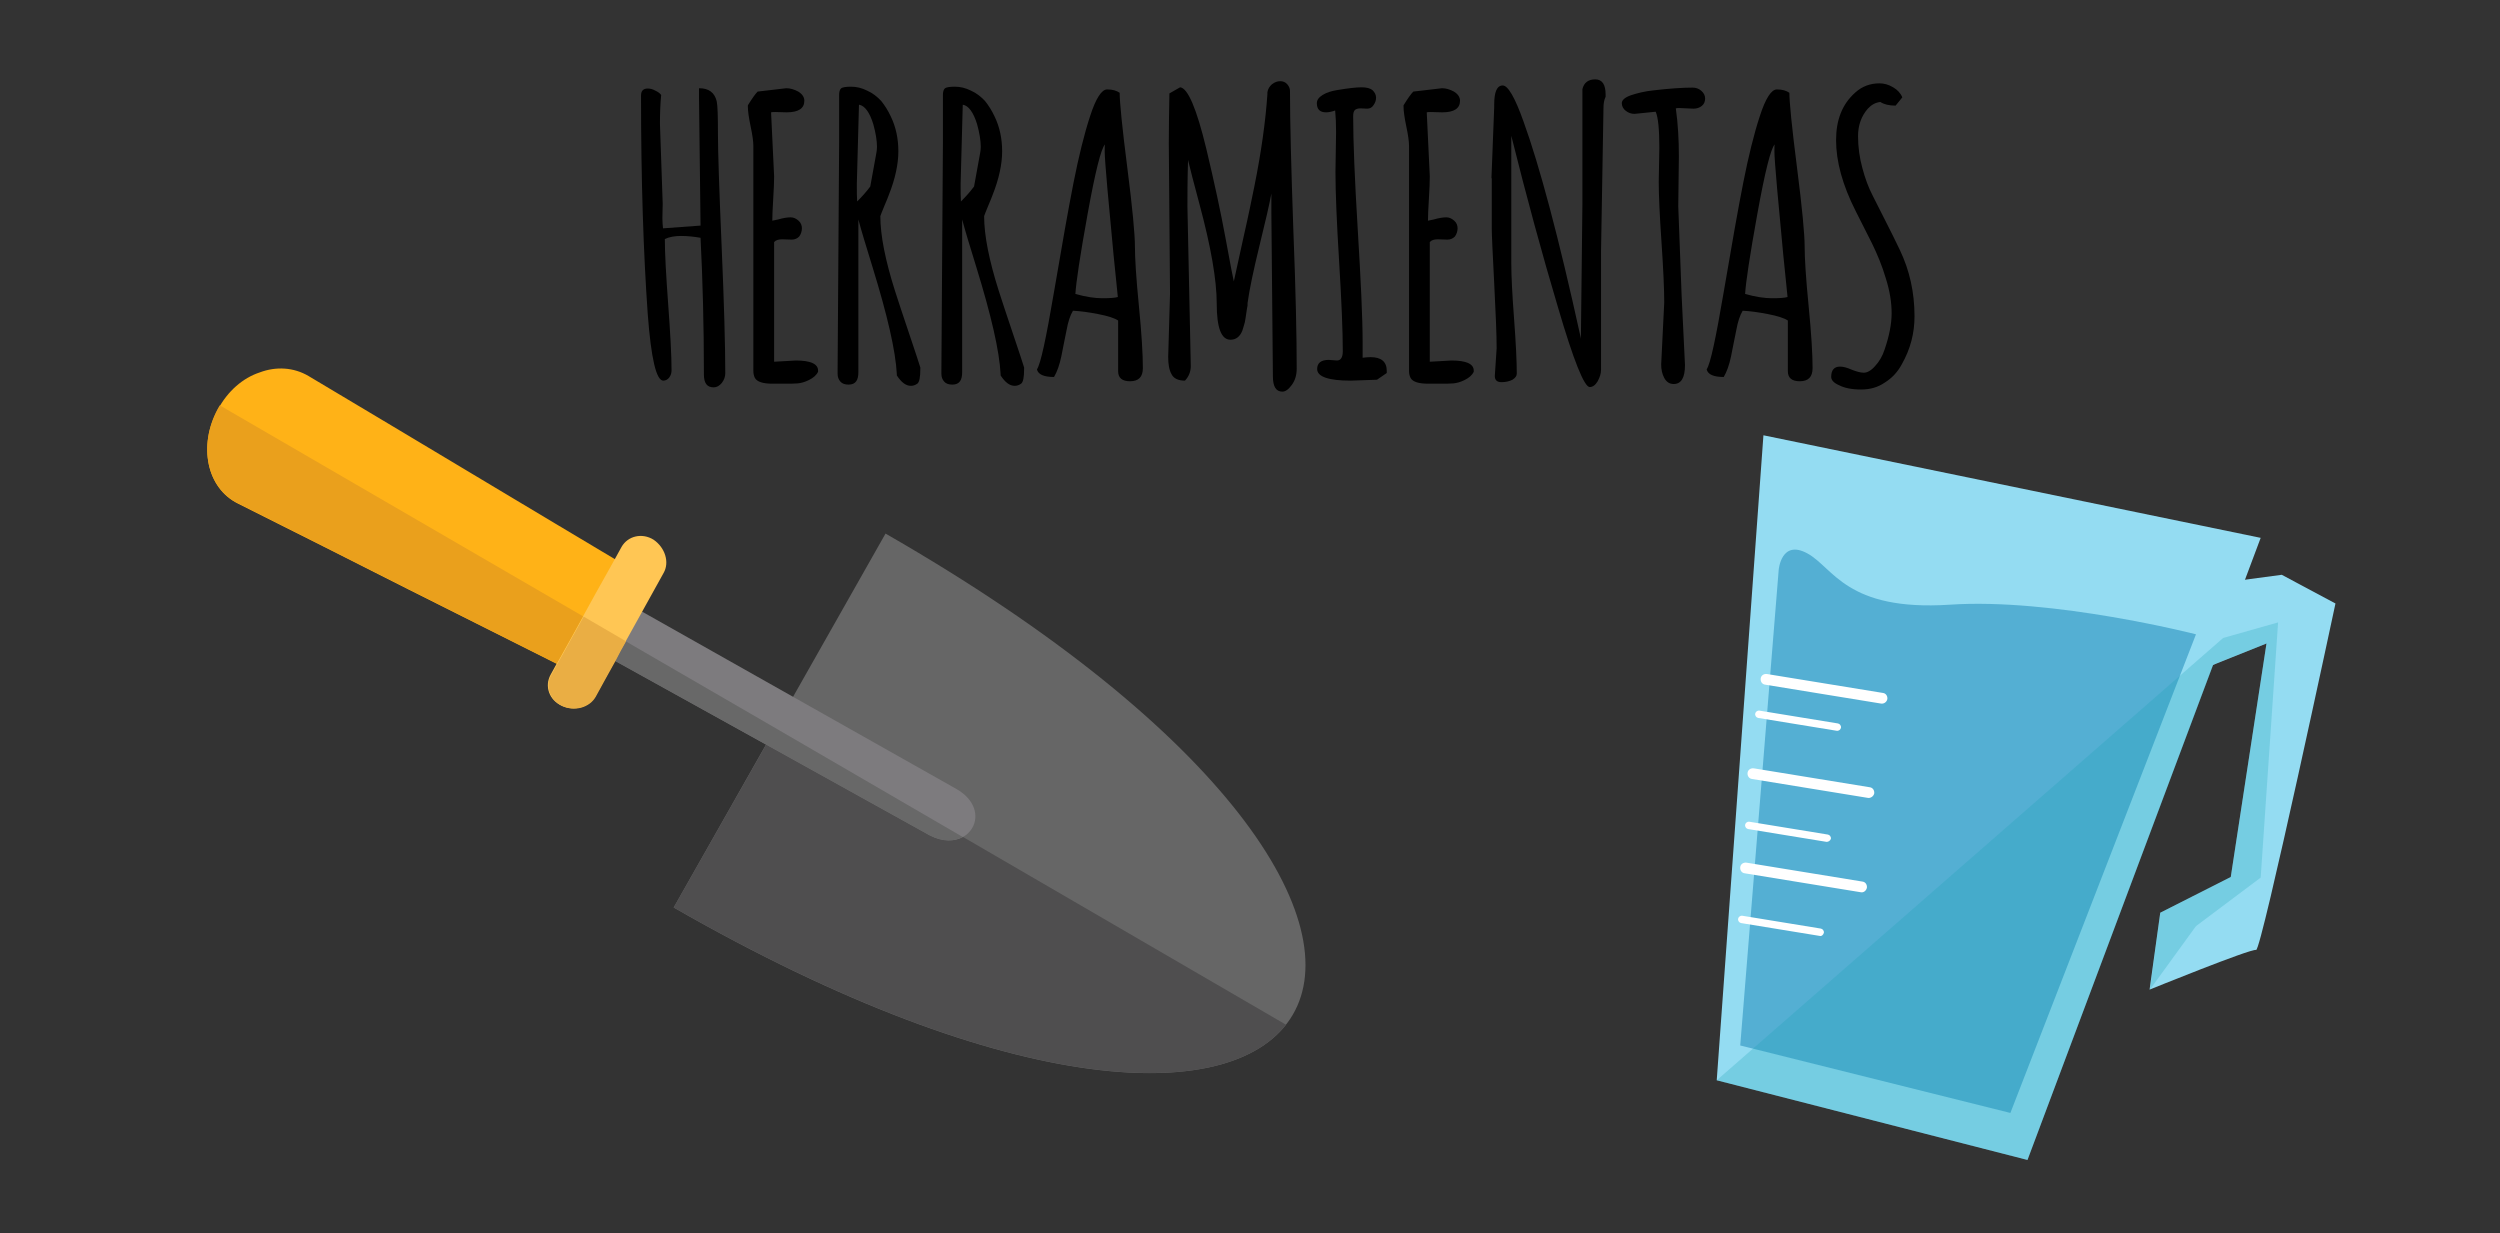 <?xml version="1.0" encoding="utf-8"?>
<!-- Generator: Adobe Illustrator 18.0.0, SVG Export Plug-In . SVG Version: 6.00 Build 0)  -->
<!DOCTYPE svg PUBLIC "-//W3C//DTD SVG 1.1//EN" "http://www.w3.org/Graphics/SVG/1.1/DTD/svg11.dtd">
<svg version="1.1" id="Layer_2" xmlns="http://www.w3.org/2000/svg" xmlns:xlink="http://www.w3.org/1999/xlink" x="0px" y="0px"
	 viewBox="0 0 819 404" style="enable-background:new 0 0 819 404;" xml:space="preserve">
<rect x="0" y="0" width="819" height="404" fill="#333333" stroke="none"/>
<g>
	<g>
		<path style="fill:#666666;" d="M220.7,297.3l69.4-122.5C516.3,304.6,442.7,424.7,220.7,297.3z"/>
		<g>
			<path style="fill:#7D7B7E;" d="M304.5,273.6l-108.5-60.2c-19.6-10.9-39.5-21.3-59.1-32.1c3.1-5.7,6.2-11.2,9.3-16.9
				c19.6,10.9,39.1,21.9,58.7,32.9l108.3,61.1C326,265.6,317.5,280.3,304.5,273.6z"/>
			<path style="fill:#FFB217;" d="M71.4,134.1L71.4,134.1c-3.3,6-4.2,12.4-3,18.1c1.2,5.6,4.5,10.3,9.6,12.8
				c18.7,9.4,37.3,18.7,55.8,28.1c18.7,9.4,37.3,18.7,56,28.1c3.1-5.7,6.2-11.2,9.4-16.9c3.1-5.7,6.2-11.2,9.3-16.9
				c-17.9-10.7-35.9-21.4-53.7-32.1c-17.9-10.7-35.7-21.4-53.7-32.1c-4.9-2.9-10.7-3.2-16-1.2C79.6,123.8,74.6,128.1,71.4,134.1z"/>
			<path style="fill:#FFC654;" d="M217.4,187.7c-3.7,6.7-7.5,13.5-11.2,20.2c-3.7,6.7-7.5,13.5-11.2,20.2c-2,3.6-6.9,5-11,3.1l0,0
				c-4.1-1.9-5.7-6.4-3.6-10.2c3.8-7,7.8-13.9,11.6-20.9c3.8-7,7.8-13.9,11.6-20.9c2.1-3.7,6.8-4.7,10.5-2.4l0,0
				C217.9,179.4,219.4,184.2,217.4,187.7z"/>
		</g>
	</g>
</g>
<g>
	<g>
		<g>
			<polygon style="fill:#94DCF2;" points="577.7,142.6 562.4,353.9 664.2,380 740.6,176.2 			"/>
			<path style="fill:#94DCF2;" d="M724.2,191.4l23.3-3.1l17.6,9.4c0,0-24.3,114-26,113.5c-1.7-0.5-34.9,13-34.9,13l3.5-25.2
				l23.1-11.7l11.7-76.5l-32.4,13L724.2,191.4z"/>
		</g>
		<path style="fill:#54AFD3;" d="M582.7,186.7l-12.6,155.8l88.5,22.1l60.8-156.8c0,0-46.8-12-80.7-9.7
			c-33.9,2.2-38.1-12.2-46.6-16.8C583.5,176.6,582.7,186.7,582.7,186.7z"/>
		<path style="fill:#FFFFFF;" d="M616.3,230.5l-38-6.2c-1-0.1-1.6-1-1.5-2l0,0c0.1-1,1-1.6,2-1.5l38,6.2c1,0.1,1.6,1,1.5,2l0,0
			C618.1,230,617.2,230.6,616.3,230.5z"/>
		<path style="fill:#FFFFFF;" d="M612,261.4l-38-6.2c-1-0.1-1.6-1-1.5-2l0,0c0.1-1,1-1.6,2-1.5l38,6.2c1,0.1,1.6,1,1.5,2l0,0
			C613.8,260.9,612.8,261.5,612,261.4z"/>
		<path style="fill:#FFFFFF;" d="M601.7,239.4l-25.7-4.2c-0.6-0.1-1.1-0.7-1-1.4l0,0c0.1-0.6,0.7-1.1,1.4-1l25.7,4.2
			c0.6,0.1,1.1,0.7,1,1.4l0,0C603,239,602.4,239.5,601.7,239.4z"/>
		<path style="fill:#FFFFFF;" d="M598.4,275.8l-25.7-4.2c-0.6-0.1-1.1-0.7-1-1.4l0,0c0.1-0.6,0.7-1.1,1.4-1l25.7,4.2
			c0.6,0.1,1.1,0.7,1,1.4l0,0C599.6,275.4,599,275.8,598.4,275.8z"/>
		<path style="fill:#FFFFFF;" d="M609.6,292.3l-38-6.2c-1-0.1-1.6-1-1.5-2l0,0c0.1-1,1-1.6,2-1.5l38,6.2c1,0.1,1.6,1,1.5,2l0,0
			C611.4,291.8,610.5,292.5,609.6,292.3z"/>
		<path style="fill:#FFFFFF;" d="M596.1,306.6l-25.7-4.2c-0.6-0.1-1.1-0.7-1-1.4l0,0c0.1-0.6,0.7-1.1,1.4-1l25.7,4.2
			c0.6,0.1,1.1,0.7,1,1.4l0,0C597.3,306.3,596.7,306.8,596.1,306.6z"/>
	</g>
</g>
<g>
	<path d="M233.8,126.9c-2.2,0-3.2-1.4-3.2-4.2c0-16.1-0.4-31-1.1-44.8c-2.3-0.4-4.4-0.6-6.4-0.6s-3.8,0.3-5.3,1
		c0,4.7,0.4,11.8,1.1,21.4c0.7,9.5,1.1,16.8,1.1,21.6c0,0.8-0.2,1.6-0.7,2.3c-0.5,0.7-1.2,1.1-2,1.1c-2.3,0-4-7.2-5.1-21.8
		c-1.4-19.7-2.2-43.6-2.2-71.6c0-1.5,0.7-2.3,2.2-2.3c0.8,0,1.6,0.2,2.5,0.7c0.9,0.4,1.5,0.9,1.9,1.4c-0.3,3-0.4,6.2-0.4,9.5
		l0.9,26.1l-0.1,4.8c0,1.2,0.1,2.3,0.2,3.3l12.3-0.9l-0.5-41.7v-3.3c3.2,0,5.1,1.4,5.8,4.3c0.3,1.4,0.4,5,0.4,10.7
		c0,5.7,0.4,17.9,1.2,36.6c0.8,18.6,1.2,32.6,1.2,41.8c0,1.1-0.4,2.2-1.1,3.1C235.7,126.4,234.8,126.9,233.8,126.9z"/>
	<path d="M259.4,78.5l-3.2-0.1c-1.2,0-2.1,0.3-2.6,0.9v39.2c4.3-0.2,6.7-0.4,7.1-0.4c4.8,0,7.3,1.1,7.3,3.3v0.4
		c-0.6,1.2-1.6,2-3,2.7s-2.6,1-3.7,1.1c-1.1,0.1-2.5,0.1-4.2,0.1h-4c-3.1,0-5.1-0.6-5.8-1.9c-0.3-0.6-0.5-1.3-0.5-2.3V47.8
		c0-1.4-0.3-3.6-0.9-6.4c-0.6-2.9-0.9-5-0.9-6.5v-0.4c1.4-2.3,2.5-3.8,3.2-4.5l9.4-1.1c1.3,0,2.6,0.4,3.9,1.1c1.3,0.8,2,1.8,2,3
		c0,2.5-1.9,3.8-5.8,3.8l-3.7-0.1c-0.6,0-1.1,0-1.4,0.1l1,21c0,1.7-0.1,4.2-0.3,7.4c-0.2,3.2-0.3,5.6-0.3,7.1
		c0.5-0.1,1.1-0.2,1.9-0.4c1.7-0.5,3.1-0.7,4.1-0.7c1,0,1.8,0.4,2.6,1.1c0.8,0.7,1.1,1.6,1.1,2.5s-0.3,1.9-0.9,2.7
		C261.2,78.1,260.4,78.5,259.4,78.5z"/>
	<path d="M274.4,121.3l0.5-74.5V31.1c0-1,0.2-1.7,0.6-2.1c0.4-0.4,1.5-0.6,3.3-0.6c1.8,0,3.5,0.4,5.3,1.3c1.8,0.8,3.3,2,4.6,3.4
		c1.2,1.5,2.2,3.1,3.1,5c1.7,3.5,2.5,7.3,2.5,11.5c0,4.1-1,8.9-3.1,14.2c-0.2,0.6-0.7,1.8-1.5,3.7s-1.2,3-1.3,3.3
		c0,6.3,1.6,14.4,4.8,24.5c1.1,3.4,2.6,8,4.6,13.9c2,5.9,3.2,9.6,3.7,11.2v0.3c0,2.9-0.3,4.5-1,5c-0.7,0.5-1.4,0.7-2.1,0.7
		c-1.6,0-3.1-1.1-4.6-3.4v-0.4c-0.4-7.7-3.1-19.3-7.9-34.9c-2.2-7.1-3.8-12.4-4.7-15.8v50c0,1.3-0.2,2.3-0.7,3
		c-0.5,0.7-1.3,1.1-2.5,1.1c-1.2,0-2.1-0.3-2.7-1c-0.6-0.7-0.9-1.5-0.9-2.5V121.3z M281.4,34.3l-0.7,25.9c0,2.6,0,4.5,0.1,5.8
		c1.4-1.4,2.9-3,4.3-4.9l2-11c0.1-0.6,0.2-1.2,0.2-2c0-2-0.4-4.5-1.2-7.4C284.9,36.8,283.3,34.6,281.4,34.3z"/>
	<path d="M308.4,121.3l0.5-74.5V31.1c0-1,0.2-1.7,0.6-2.1c0.4-0.4,1.5-0.6,3.3-0.6c1.8,0,3.5,0.4,5.3,1.3c1.8,0.8,3.3,2,4.6,3.4
		c1.2,1.5,2.2,3.1,3.1,5c1.7,3.5,2.5,7.3,2.5,11.5c0,4.1-1,8.9-3.1,14.2c-0.2,0.6-0.7,1.8-1.5,3.7s-1.2,3-1.3,3.3
		c0,6.3,1.6,14.4,4.8,24.5c1.1,3.4,2.6,8,4.6,13.9c2,5.9,3.2,9.6,3.7,11.2v0.3c0,2.9-0.3,4.5-1,5c-0.7,0.5-1.4,0.7-2.1,0.7
		c-1.6,0-3.1-1.1-4.6-3.4v-0.4c-0.4-7.7-3.1-19.3-7.9-34.9c-2.2-7.1-3.8-12.4-4.7-15.8v50c0,1.3-0.2,2.3-0.7,3
		c-0.5,0.7-1.3,1.1-2.5,1.1c-1.2,0-2.1-0.3-2.7-1c-0.6-0.7-0.9-1.5-0.9-2.5V121.3z M315.4,34.3l-0.7,25.9c0,2.6,0,4.5,0.1,5.8
		c1.4-1.4,2.9-3,4.3-4.9l2-11c0.1-0.6,0.2-1.2,0.2-2c0-2-0.4-4.5-1.2-7.4C318.9,36.8,317.3,34.6,315.4,34.3z"/>
	<path d="M370.2,124.9c-2.6,0-3.9-1.1-3.9-3.3v-16.6c-1.2-0.8-3.4-1.5-6.5-2.1c-3.1-0.6-5.9-1-8.3-1.1c-0.9,1.5-1.6,3.6-2.1,6.4
		c-0.6,2.8-1.1,5.6-1.7,8.5c-0.6,2.9-1.4,5.1-2.4,6.8c-3.3,0-5.2-0.8-5.6-2.5c1.2-1.7,3-10.1,5.6-25.4c2.6-15.3,4.7-27.2,6.4-35.8
		c1.7-8.6,3.5-15.9,5.4-21.7c1.9-5.9,3.8-8.8,5.6-8.8c1.8,0,3.1,0.4,4.1,1.1c0,3,0.8,11.2,2.5,24.5c1.7,13.3,2.5,21.9,2.5,25.8
		c0,3.9,0.4,10.4,1.3,19.5c0.9,9.1,1.3,15.9,1.3,20.4C374.4,123.5,373,124.9,370.2,124.9z M364.8,83.5c-0.7-7.5-1.4-14.7-2-21.5
		c-0.6-6.8-0.9-10.9-0.9-12.3c0-1.4,0-2.2,0.1-2.4c-1.3,1.4-3.2,9-5.7,22.8c-2.5,13.8-3.8,22.6-4,26.2c3.5,1,6.5,1.4,8.8,1.4
		c2.4,0,4.1-0.1,5.1-0.4C366,95.6,365.6,91,364.8,83.5z"/>
	<path d="M383.3,96.2L382.9,47c0-5.5,0.1-11,0.2-16.4l3.5-2c2.5,0.2,5.4,6.9,8.6,20.2c2.6,10.9,4.7,20.6,6.3,29.3
		c1.6,8.7,2.5,13.4,2.7,14.1c0.6-2.7,1.7-7.6,3.2-14.6c1.6-7,2.7-12.5,3.5-16.4c2.3-11.4,3.7-21.5,4.3-30.3v-0.7
		c0.2-1.1,0.7-1.9,1.5-2.6c0.9-0.7,1.8-1,2.7-1s1.7,0.3,2.3,1c0.6,0.7,0.9,1.4,0.9,2.2c0,10.1,0.4,25.3,1.1,45.5
		c0.8,20.2,1.1,35.4,1.1,45.5c0,2-0.5,3.8-1.6,5.3c-1.1,1.5-2.1,2.2-3.1,2.2c-2.1,0-3.1-1.7-3.1-5l-0.5-53.5v-6.4
		c-0.6,3.3-1.9,9-3.9,17.1c-2,8.2-3.3,14.4-3.9,18.8v0.8c-0.1,0.3-0.2,1.1-0.4,2.4c-0.2,1.2-0.3,2.3-0.5,3.1
		c-0.2,0.8-0.5,1.7-0.8,2.7c-0.8,2-2.1,3-3.9,3c-3,0-4.5-3.9-4.5-11.8c0-7.8-1.9-18.7-5.7-32.8c-1.9-7-3.1-11.8-3.7-14.3
		c-0.2,6.8-0.2,11.9-0.2,15.3l1.1,52.2c0,1.8-0.6,3.4-1.9,4.8c-2.2,0-3.7-0.7-4.4-2.1c-0.8-1.4-1.1-3.3-1.1-5.7L383.3,96.2z"/>
	<path d="M447.9,35.6l-2.2-0.1c-0.8,0-1.4,0.2-1.8,0.5c-0.4,0.4-0.6,1-0.6,2.1c0,8.3,0.5,20.6,1.5,37.1s1.6,28.9,1.6,37.1v4.9
		c0.9-0.1,1.7-0.2,2.6-0.2c3.5,0,5.3,1.5,5.3,4.5v0.7l-3.2,2.2l-8.6,0.3c-7.3,0-11-1.3-11-3.8c0-2,1.3-3,3.8-3l2.7,0.2
		c1.2,0,1.9-1,1.9-3c0-6.5-0.4-16.3-1.2-29.4c-0.8-13-1.2-22.8-1.2-29.4l0.2-13c0-2.7-0.1-5.1-0.3-7.1c-1.1,0.4-2.1,0.6-3,0.6
		c-2,0-3-1-3-3c0-1,0.6-1.9,1.9-2.7c1.3-0.8,2.9-1.3,4.8-1.6c3.6-0.6,6.2-0.9,7.9-0.9c1.7,0,2.9,0.3,3.7,1c0.7,0.7,1.1,1.5,1.1,2.4
		c0,0.9-0.3,1.7-0.8,2.4C449.5,35.2,448.8,35.6,447.9,35.6z"/>
	<path d="M474.2,78.5l-3.2-0.1c-1.2,0-2.1,0.3-2.6,0.9v39.2c4.3-0.2,6.7-0.4,7.1-0.4c4.8,0,7.3,1.1,7.3,3.3v0.4
		c-0.6,1.2-1.6,2-3,2.7s-2.6,1-3.7,1.1c-1.1,0.1-2.5,0.1-4.2,0.1h-4c-3.1,0-5.1-0.6-5.8-1.9c-0.3-0.6-0.5-1.3-0.5-2.3V47.8
		c0-1.4-0.3-3.6-0.9-6.4c-0.6-2.9-0.9-5-0.9-6.5v-0.4c1.4-2.3,2.5-3.8,3.2-4.5l9.4-1.1c1.3,0,2.6,0.4,3.9,1.1c1.3,0.8,2,1.8,2,3
		c0,2.5-1.9,3.8-5.8,3.8l-3.7-0.1c-0.6,0-1.1,0-1.4,0.1l1,21c0,1.7-0.1,4.2-0.3,7.4c-0.2,3.2-0.3,5.6-0.3,7.1
		c0.5-0.1,1.1-0.2,1.9-0.4c1.7-0.5,3.1-0.7,4.1-0.7c1,0,1.8,0.4,2.6,1.1c0.8,0.7,1.1,1.6,1.1,2.5s-0.3,1.9-0.9,2.7
		C476,78.1,475.2,78.5,474.2,78.5z"/>
	<path d="M488.6,58.4l0.9-23.3v-0.8c0-4.2,0.9-6.3,2.8-6.3c1.7,0,4,3.9,6.8,11.8c5.2,14.3,11.5,37.8,18.7,70.6l0.1,0.6l0.5-44.3
		V29.2c0.5-2.1,1.9-3.2,4.2-3.2s3.4,1.7,3.4,5v0.7c-0.5,1-0.7,2.3-0.7,3.7l-0.8,46.9v38.8c0,1.3-0.4,2.5-1.1,3.8
		c-0.7,1.2-1.6,1.9-2.6,1.9c-1.8,0-5.3-8.7-10.4-26.1c-5.2-17.4-10.3-36.2-15.3-56.2v41.7c0,4.1,0.3,10.1,0.9,18.1
		c0.6,8,0.9,14.1,0.9,18.1c0,0.8-0.5,1.4-1.4,2c-1,0.5-2.2,0.8-3.6,0.8c-1.5,0-2.2-0.7-2.2-2l0.6-9.1c0-4.4-0.3-11.5-0.8-21.3
		c-0.5-9.8-0.8-15.9-0.8-18V58.4z"/>
	<path d="M550,51.2l-0.2,16.4l1.1,29.2l1.1,22.8c0,4.1-1.2,6.2-3.7,6.2c-1.4,0-2.4-0.7-3.1-2s-1-2.8-1-4.4l1-20.3
		c0-4.4-0.3-11-0.9-19.8c-0.6-8.8-0.9-15.4-0.9-19.8l0.2-11.1c0-6.1-0.4-10-1.2-11.8l-6.9,0.7c-1.1,0-2-0.3-2.9-1
		c-0.8-0.6-1.3-1.5-1.3-2.5c0-1,1-1.9,3-2.6c2.1-0.7,4.5-1.3,7.4-1.6c5.1-0.6,9.4-0.9,12.8-0.9c1,0,2,0.3,2.8,1
		c0.8,0.7,1.3,1.5,1.3,2.6c0,1-0.4,1.9-1.1,2.4c-0.7,0.6-1.7,0.9-2.7,0.9l-4.5-0.2c-0.6,0-1,0-1.3,0.1C549.7,40.5,550,45.7,550,51.2
		z"/>
	<path d="M589.6,124.9c-2.6,0-3.9-1.1-3.9-3.3v-16.6c-1.2-0.8-3.4-1.5-6.5-2.1c-3.1-0.6-5.9-1-8.3-1.1c-0.9,1.5-1.6,3.6-2.1,6.4
		c-0.6,2.8-1.1,5.6-1.7,8.5c-0.6,2.9-1.4,5.1-2.4,6.8c-3.3,0-5.2-0.8-5.6-2.5c1.2-1.7,3-10.1,5.6-25.4c2.6-15.3,4.7-27.2,6.4-35.8
		c1.7-8.6,3.5-15.9,5.4-21.7c1.9-5.9,3.8-8.8,5.6-8.8c1.8,0,3.1,0.4,4.1,1.1c0,3,0.8,11.2,2.5,24.5c1.7,13.3,2.5,21.9,2.5,25.8
		c0,3.9,0.4,10.4,1.3,19.5c0.9,9.1,1.3,15.9,1.3,20.4C593.8,123.5,592.4,124.9,589.6,124.9z M584.2,83.5c-0.7-7.5-1.4-14.7-2-21.5
		c-0.6-6.8-0.9-10.9-0.9-12.3c0-1.4,0-2.2,0.1-2.4c-1.3,1.4-3.2,9-5.7,22.8c-2.5,13.8-3.8,22.6-4,26.2c3.5,1,6.5,1.4,8.8,1.4
		c2.4,0,4.1-0.1,5.1-0.4C585.4,95.6,585,91,584.2,83.5z"/>
	<path d="M599.9,123.5c0-2.3,1-3.4,2.9-3.4c1,0,2.2,0.3,3.8,1c1.5,0.6,2.9,1,4,1c1.1,0,2.4-0.7,3.7-2.2c1.3-1.4,2.4-3.2,3.1-5.4
		c1.5-4.4,2.3-8.3,2.3-11.9c0-3.5-0.6-7.3-1.9-11.4c-1.2-4.1-2.8-7.9-4.5-11.4c-1.8-3.6-3.6-7.1-5.4-10.7
		c-4.3-8.5-6.4-16.2-6.4-23.2c0-6.6,2-11.8,6.3-15.6c2.2-2,4.9-3,7.9-3c1.5,0,3,0.4,4.5,1.3c1.4,0.8,2.5,2,3,3.3l-2.2,2.7
		c-2.1,0-3.8-0.4-5-1.2c-1.6,0.2-2.9,0.9-4.1,2.2c-2.1,2.4-3.2,5.4-3.2,9c0,3.6,0.5,7.1,1.4,10.4c0.9,3.4,2,6.4,3.4,9.1
		c1.4,2.7,2.8,5.6,4.4,8.7c1.6,3.1,3.1,6.2,4.5,9.1c3.2,6.7,4.8,13.9,4.8,21.7c0,5.5-1.3,10.7-4.2,15.8c-1.3,2.4-3.1,4.4-5.5,5.9
		c-2.3,1.6-4.9,2.3-7.8,2.3c-3.1,0-5.5-0.5-7.2-1.4C600.8,125.5,599.9,124.5,599.9,123.5z"/>
</g>
<g>
	<path style="fill:none;" d="M192.1,200.2c3.1-5.7,6.3-11.3,9.5-17C198.4,188.8,195.2,194.5,192.1,200.2z"/>
	<path style="fill:#4F4E4F;" d="M304.5,273.6L251,243.9l-30.3,53.4c107,61.3,179.4,65.3,200.6,38.4l-105.8-61.5
		C312.7,275.7,308.8,275.9,304.5,273.6z"/>
	<path style="fill:#EAA01C;" d="M68.4,152.1c1.2,5.6,4.5,10.3,9.6,12.8c18.7,9.4,37.3,18.7,55.8,28.1c16.2,8.1,32.4,16.3,48.6,24.4
		c0,0,0,0,0,0c2.9-5.2,5.8-10.3,8.6-15.5l-119-69.1c-0.2,0.4-0.5,0.8-0.7,1.2C68.1,140,67.2,146.4,68.4,152.1z"/>
	<path style="fill:#686868;" d="M254,238.5l-49-28.4c-1.2,2.1-2.4,4.3-3.6,6.4l49.5,27.4l53.5,29.7c4.4,2.3,8.3,2.1,11,0.6
		L254,238.5z"/>
	<path style="fill:#EAAE44;" d="M205.1,210.1l-13.9-8.1c-2.9,5.2-5.7,10.3-8.6,15.5c-0.7,1.2-1.3,2.4-2,3.6
		c-2.1,3.7-0.5,8.2,3.6,10.2c4.1,1.9,9,0.5,11-3.1c2.1-3.9,4.3-7.8,6.4-11.6l0,0C202.7,214.4,203.9,212.2,205.1,210.1z"/>
	<polygon style="fill:#FFC654;" points="201.6,183.2 201.6,183.2 201.6,183.2 	"/>
	<path style="fill:#FFC654;" d="M192.1,200.2c-0.3,0.6-0.7,1.2-1,1.8l0,0C191.5,201.4,191.8,200.8,192.1,200.2z"/>
	<path style="fill:#FFC654;" d="M191.1,202c-2.9,5.2-5.7,10.3-8.6,15.5C185.4,212.3,188.3,207.2,191.1,202L191.1,202z"/>
	<path style="fill:#FFC654;" d="M205.1,210.1c0.4-0.7,0.8-1.4,1.2-2.1C205.9,208.7,205.5,209.4,205.1,210.1L205.1,210.1z"/>
	<path style="fill:#FFC654;" d="M205.1,210.1c-1.2,2.1-2.4,4.3-3.6,6.4l0,0C202.7,214.4,203.9,212.2,205.1,210.1L205.1,210.1z"/>
</g>
<polygon style="opacity:0.25;fill:#18A1B7;" points="707.7,299 704.3,324.2 719.4,303.4 740.6,287.5 746.3,203.9 728.3,209 
	562.4,353.9 664.2,380 725.1,217.7 742.5,210.8 730.8,287.3 "/>
</svg>

